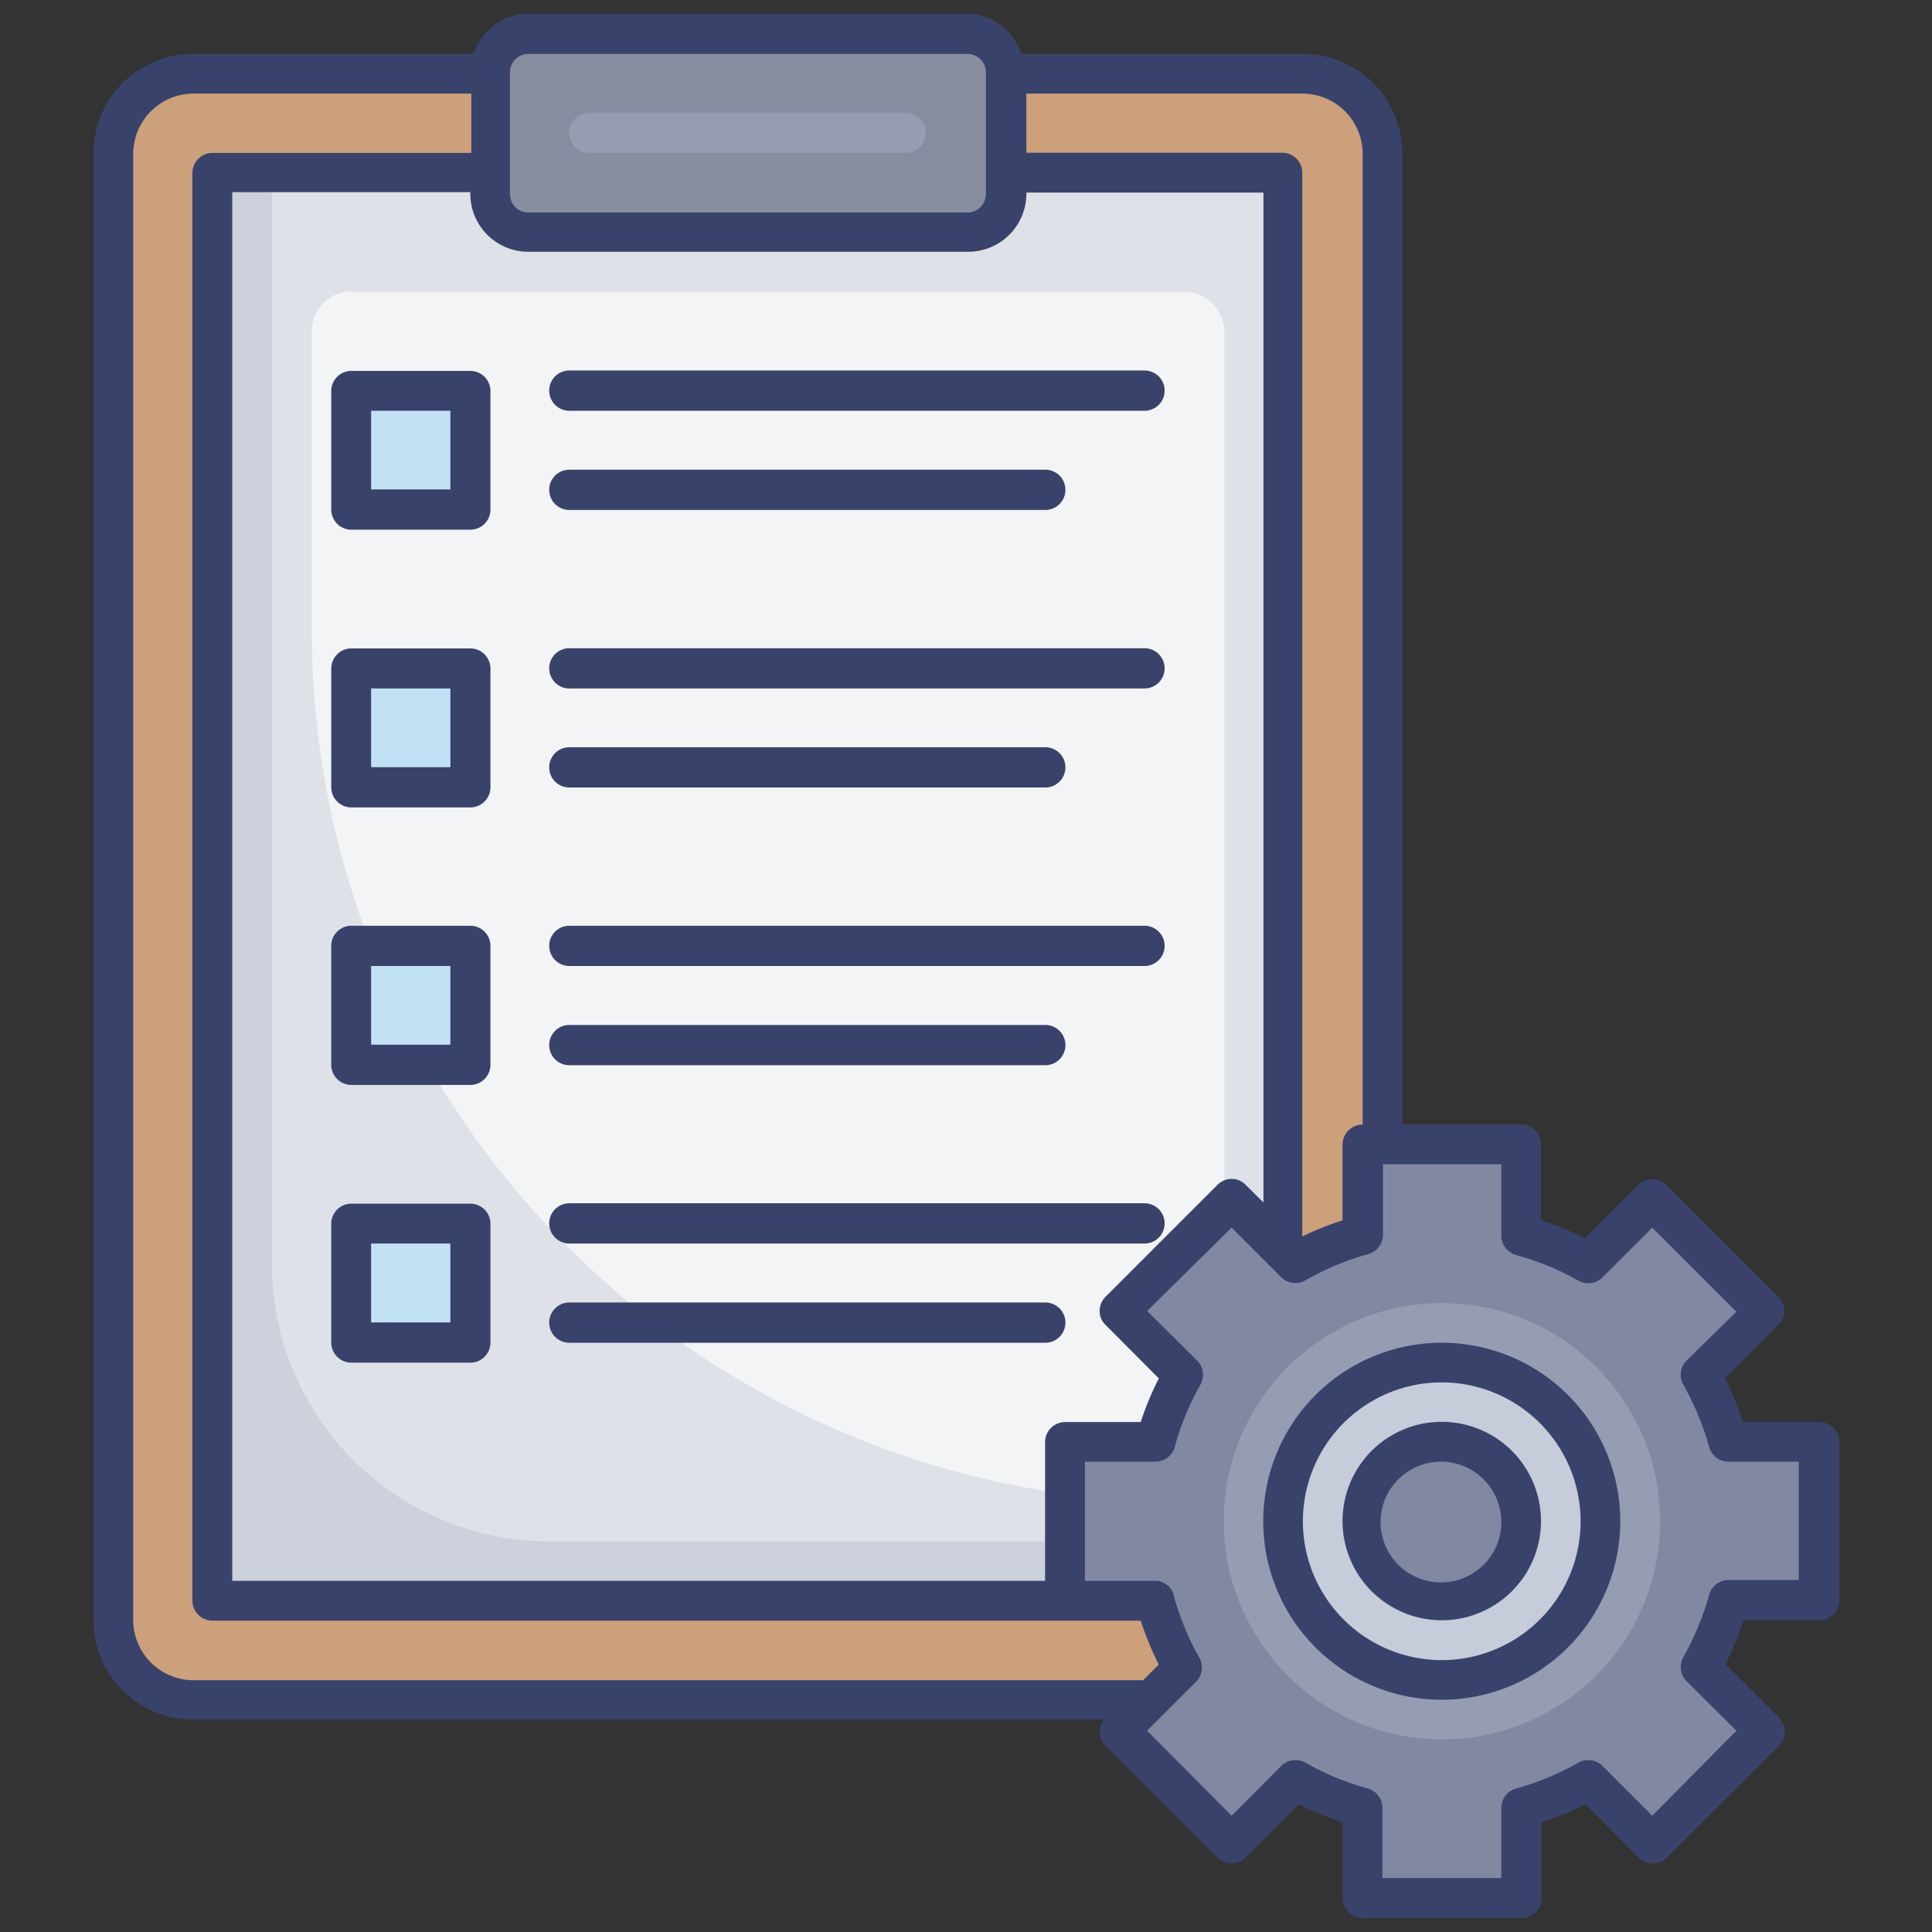 <svg id="Layer_1" data-name="Layer 1" xmlns="http://www.w3.org/2000/svg" viewBox="0 0 96 96"><rect x="0" y="0" width="96" height="96" fill="#333333" stroke="none"/><defs><style>.cls-1{fill:#cba07a;}.cls-2{fill:#ccd1dc;}.cls-3{fill:#dee1e7;}.cls-4{fill:#878c9f;}.cls-5{fill:#f3f4f5;}.cls-6{fill:#c3e1f5;}.cls-7{fill:#969cb2;}.cls-8{fill:#8288a1;}.cls-9{fill:#c6ccda;}.cls-10{fill:#39426a;}</style></defs><title>clipboard, chart, settings, options, preferences, gear</title><rect class="cls-1" x="5.63" y="3.66" width="63.06" height="80.79" rx="3.94"/><rect class="cls-2" x="10.56" y="8.59" width="53.21" height="70.94"/><path class="cls-3" d="M13.51,8.59H63.76a0,0,0,0,1,0,0v68a0,0,0,0,1,0,0H27.31A13.79,13.79,0,0,1,13.51,62.78V8.59a0,0,0,0,1,0,0Z"/><rect class="cls-4" x="24.35" y="1.69" width="25.62" height="9.85" rx="1.97"/><path class="cls-5" d="M17.46,14.5H58.84a2,2,0,0,1,2,2V72.63a2,2,0,0,1-2,2h0A43.35,43.35,0,0,1,15.49,31.25V16.47a2,2,0,0,1,2-2Z"/><rect class="cls-6" x="17.46" y="19.43" width="5.91" height="5.91"/><rect class="cls-6" x="17.46" y="33.22" width="5.91" height="5.91"/><rect class="cls-6" x="17.46" y="47.01" width="5.91" height="5.91"/><rect class="cls-6" x="17.46" y="60.81" width="5.91" height="5.91"/><path class="cls-7" d="M45,7.6H29.28a1,1,0,1,1,0-2H45a1,1,0,1,1,0,2Z"/><path class="cls-8" d="M90.37,79.53V71.65H85.88a14.87,14.87,0,0,0-1.38-3.34l3.17-3.17L82.1,59.56l-3.17,3.18a14,14,0,0,0-3.34-1.38V56.87H67.71v4.49a14,14,0,0,0-3.34,1.38L61.2,59.56l-5.58,5.58,3.17,3.17a14.4,14.4,0,0,0-1.37,3.34H52.93v7.88h4.49a14.4,14.4,0,0,0,1.37,3.34L55.62,86l5.58,5.57,3.17-3.17a14.87,14.87,0,0,0,3.34,1.38v4.49h7.88V89.82a14.87,14.87,0,0,0,3.34-1.38l3.17,3.17L87.67,86,84.5,82.87a14.87,14.87,0,0,0,1.38-3.34Z"/><circle class="cls-7" cx="71.65" cy="75.59" r="10.84"/><circle class="cls-9" cx="71.65" cy="75.59" r="7.88"/><circle class="cls-8" cx="71.65" cy="75.59" r="3.94"/><path class="cls-10" d="M23.37,26.32H17.46a1,1,0,0,1-1-1V19.43a1,1,0,0,1,1-1h5.91a1,1,0,0,1,1,1v5.91A1,1,0,0,1,23.37,26.32Zm-4.93-2h3.94V20.41H18.44Z"/><path class="cls-10" d="M23.37,40.12H17.46a1,1,0,0,1-1-1V33.22a1,1,0,0,1,1-1h5.91a1,1,0,0,1,1,1v5.91A1,1,0,0,1,23.37,40.12Zm-4.93-2h3.94V34.21H18.44Z"/><path class="cls-10" d="M23.37,53.91H17.46a1,1,0,0,1-1-1V47a1,1,0,0,1,1-1h5.91a1,1,0,0,1,1,1v5.92A1,1,0,0,1,23.37,53.91Zm-4.93-2h3.94V48H18.44Z"/><path class="cls-10" d="M23.37,67.71H17.46a1,1,0,0,1-1-1V60.81a1,1,0,0,1,1-1h5.91a1,1,0,0,1,1,1v5.91A1,1,0,0,1,23.37,67.71Zm-4.93-2h3.94V61.79H18.44Z"/><path class="cls-10" d="M56.87,20.41H28.29a1,1,0,0,1,0-2H56.87a1,1,0,0,1,0,2Z"/><path class="cls-10" d="M51.94,25.34H28.29a1,1,0,0,1,0-2H51.94a1,1,0,1,1,0,2Z"/><path class="cls-10" d="M56.87,34.21H28.29a1,1,0,0,1,0-2H56.87a1,1,0,0,1,0,2Z"/><path class="cls-10" d="M51.94,39.13H28.29a1,1,0,0,1,0-2H51.94a1,1,0,1,1,0,2Z"/><path class="cls-10" d="M56.87,48H28.29a1,1,0,0,1,0-2H56.87a1,1,0,0,1,0,2Z"/><path class="cls-10" d="M51.94,52.93H28.29a1,1,0,0,1,0-2H51.94a1,1,0,1,1,0,2Z"/><path class="cls-10" d="M56.87,61.79H28.29a1,1,0,0,1,0-2H56.87a1,1,0,0,1,0,2Z"/><path class="cls-10" d="M51.94,66.72H28.29a1,1,0,0,1,0-2H51.94a1,1,0,1,1,0,2Z"/><path class="cls-10" d="M90.37,70.66H86.61a16,16,0,0,0-.9-2.17l2.66-2.66a1,1,0,0,0,.29-.69,1,1,0,0,0-.29-.7l-5.58-5.57a1,1,0,0,0-1.39,0l-2.65,2.65a15.33,15.33,0,0,0-2.18-.89V56.87a1,1,0,0,0-1-1H69.68V7.6a4.93,4.93,0,0,0-4.93-4.92h-14a2.87,2.87,0,0,0-2.72-2H26.25a2.87,2.87,0,0,0-2.72,2h-14A4.93,4.93,0,0,0,4.65,7.6V80.51a4.93,4.93,0,0,0,4.92,4.93H54.86a1,1,0,0,0-.22.6,1,1,0,0,0,.29.7l5.57,5.57a1,1,0,0,0,1.39,0l2.66-2.66a13.77,13.77,0,0,0,2.17.9v3.76a1,1,0,0,0,1,1h7.88a1,1,0,0,0,1-1V90.55a14.29,14.29,0,0,0,2.18-.9l2.65,2.66a1,1,0,0,0,.7.29,1,1,0,0,0,.69-.29l5.58-5.57a1,1,0,0,0,0-1.4l-2.66-2.65a16.1,16.1,0,0,0,.9-2.18h3.76a1,1,0,0,0,1-1V71.65A1,1,0,0,0,90.37,70.66ZM67.71,7.6V55.88a1,1,0,0,0-1,1v3.76a14.76,14.76,0,0,0-2,.8V8.59a1,1,0,0,0-1-1H51V4.65H64.75A3,3,0,0,1,67.71,7.6ZM54.93,65.83l2.65,2.66a16,16,0,0,0-.9,2.17H52.93a1,1,0,0,0-1,1v6.89H11.54v-69H23.37v.08a2.88,2.88,0,0,0,2.88,2.88H48.07A2.89,2.89,0,0,0,51,9.65V9.57H62.78V59.75l-.89-.88a.94.94,0,0,0-.69-.29,1,1,0,0,0-.7.29l-5.57,5.57a1,1,0,0,0-.29.7A.94.94,0,0,0,54.93,65.83ZM25.34,3.59a.91.91,0,0,1,.91-.91H48.07a.92.92,0,0,1,.92.91V9.65a.92.92,0,0,1-.92.91H26.25a.91.91,0,0,1-.91-.91ZM6.62,80.51V7.6a3,3,0,0,1,3-2.95h13.8V7.6H10.56a1,1,0,0,0-1,1V79.53a1,1,0,0,0,1,1H56.68a16.1,16.1,0,0,0,.9,2.18l-.78.78H9.57A3,3,0,0,1,6.62,80.51Zm82.76-2h-3.5a1,1,0,0,0-.95.73,14,14,0,0,1-1.29,3.11,1,1,0,0,0,.16,1.18L86.28,86,82.1,90.22l-2.48-2.48a1,1,0,0,0-1.18-.16,13.51,13.51,0,0,1-3.11,1.29,1,1,0,0,0-.73.95v3.5H68.69v-3.5a1,1,0,0,0-.72-.95,13.59,13.59,0,0,1-3.12-1.29,1,1,0,0,0-1.18.16L61.2,90.22,57,86l.87-.87,0,0,1.57-1.57a1,1,0,0,0,.16-1.18,13.49,13.49,0,0,1-1.28-3.11l0-.06a1,1,0,0,0-.07-.15,1.3,1.3,0,0,0-.1-.15l-.11-.12-.17-.11-.12-.07a1,1,0,0,0-.33-.06H53.91V72.63h3.51a1,1,0,0,0,.95-.72,13.31,13.31,0,0,1,1.28-3.11,1,1,0,0,0-.16-1.19L57,65.14,61.2,61l2.47,2.47a1,1,0,0,0,1.18.16A13.56,13.56,0,0,1,68,62.31a1,1,0,0,0,.72-1V57.85H74.6v3.51a1,1,0,0,0,.73,1,13.49,13.49,0,0,1,3.11,1.28,1,1,0,0,0,1.18-.16L82.1,61l4.18,4.18L83.8,67.61a1,1,0,0,0-.16,1.19,13.78,13.78,0,0,1,1.29,3.11,1,1,0,0,0,.95.72h3.5Z"/><path class="cls-10" d="M71.65,80.51a4.93,4.93,0,1,1,4.92-4.92A4.93,4.93,0,0,1,71.65,80.51Zm0-7.88a3,3,0,1,0,2.95,3A3,3,0,0,0,71.65,72.63Z"/><path class="cls-10" d="M71.65,84.46a8.87,8.87,0,1,1,8.86-8.87A8.88,8.88,0,0,1,71.65,84.46Zm0-15.77a6.9,6.9,0,1,0,6.89,6.9A6.91,6.91,0,0,0,71.65,68.69Z"/></svg>
